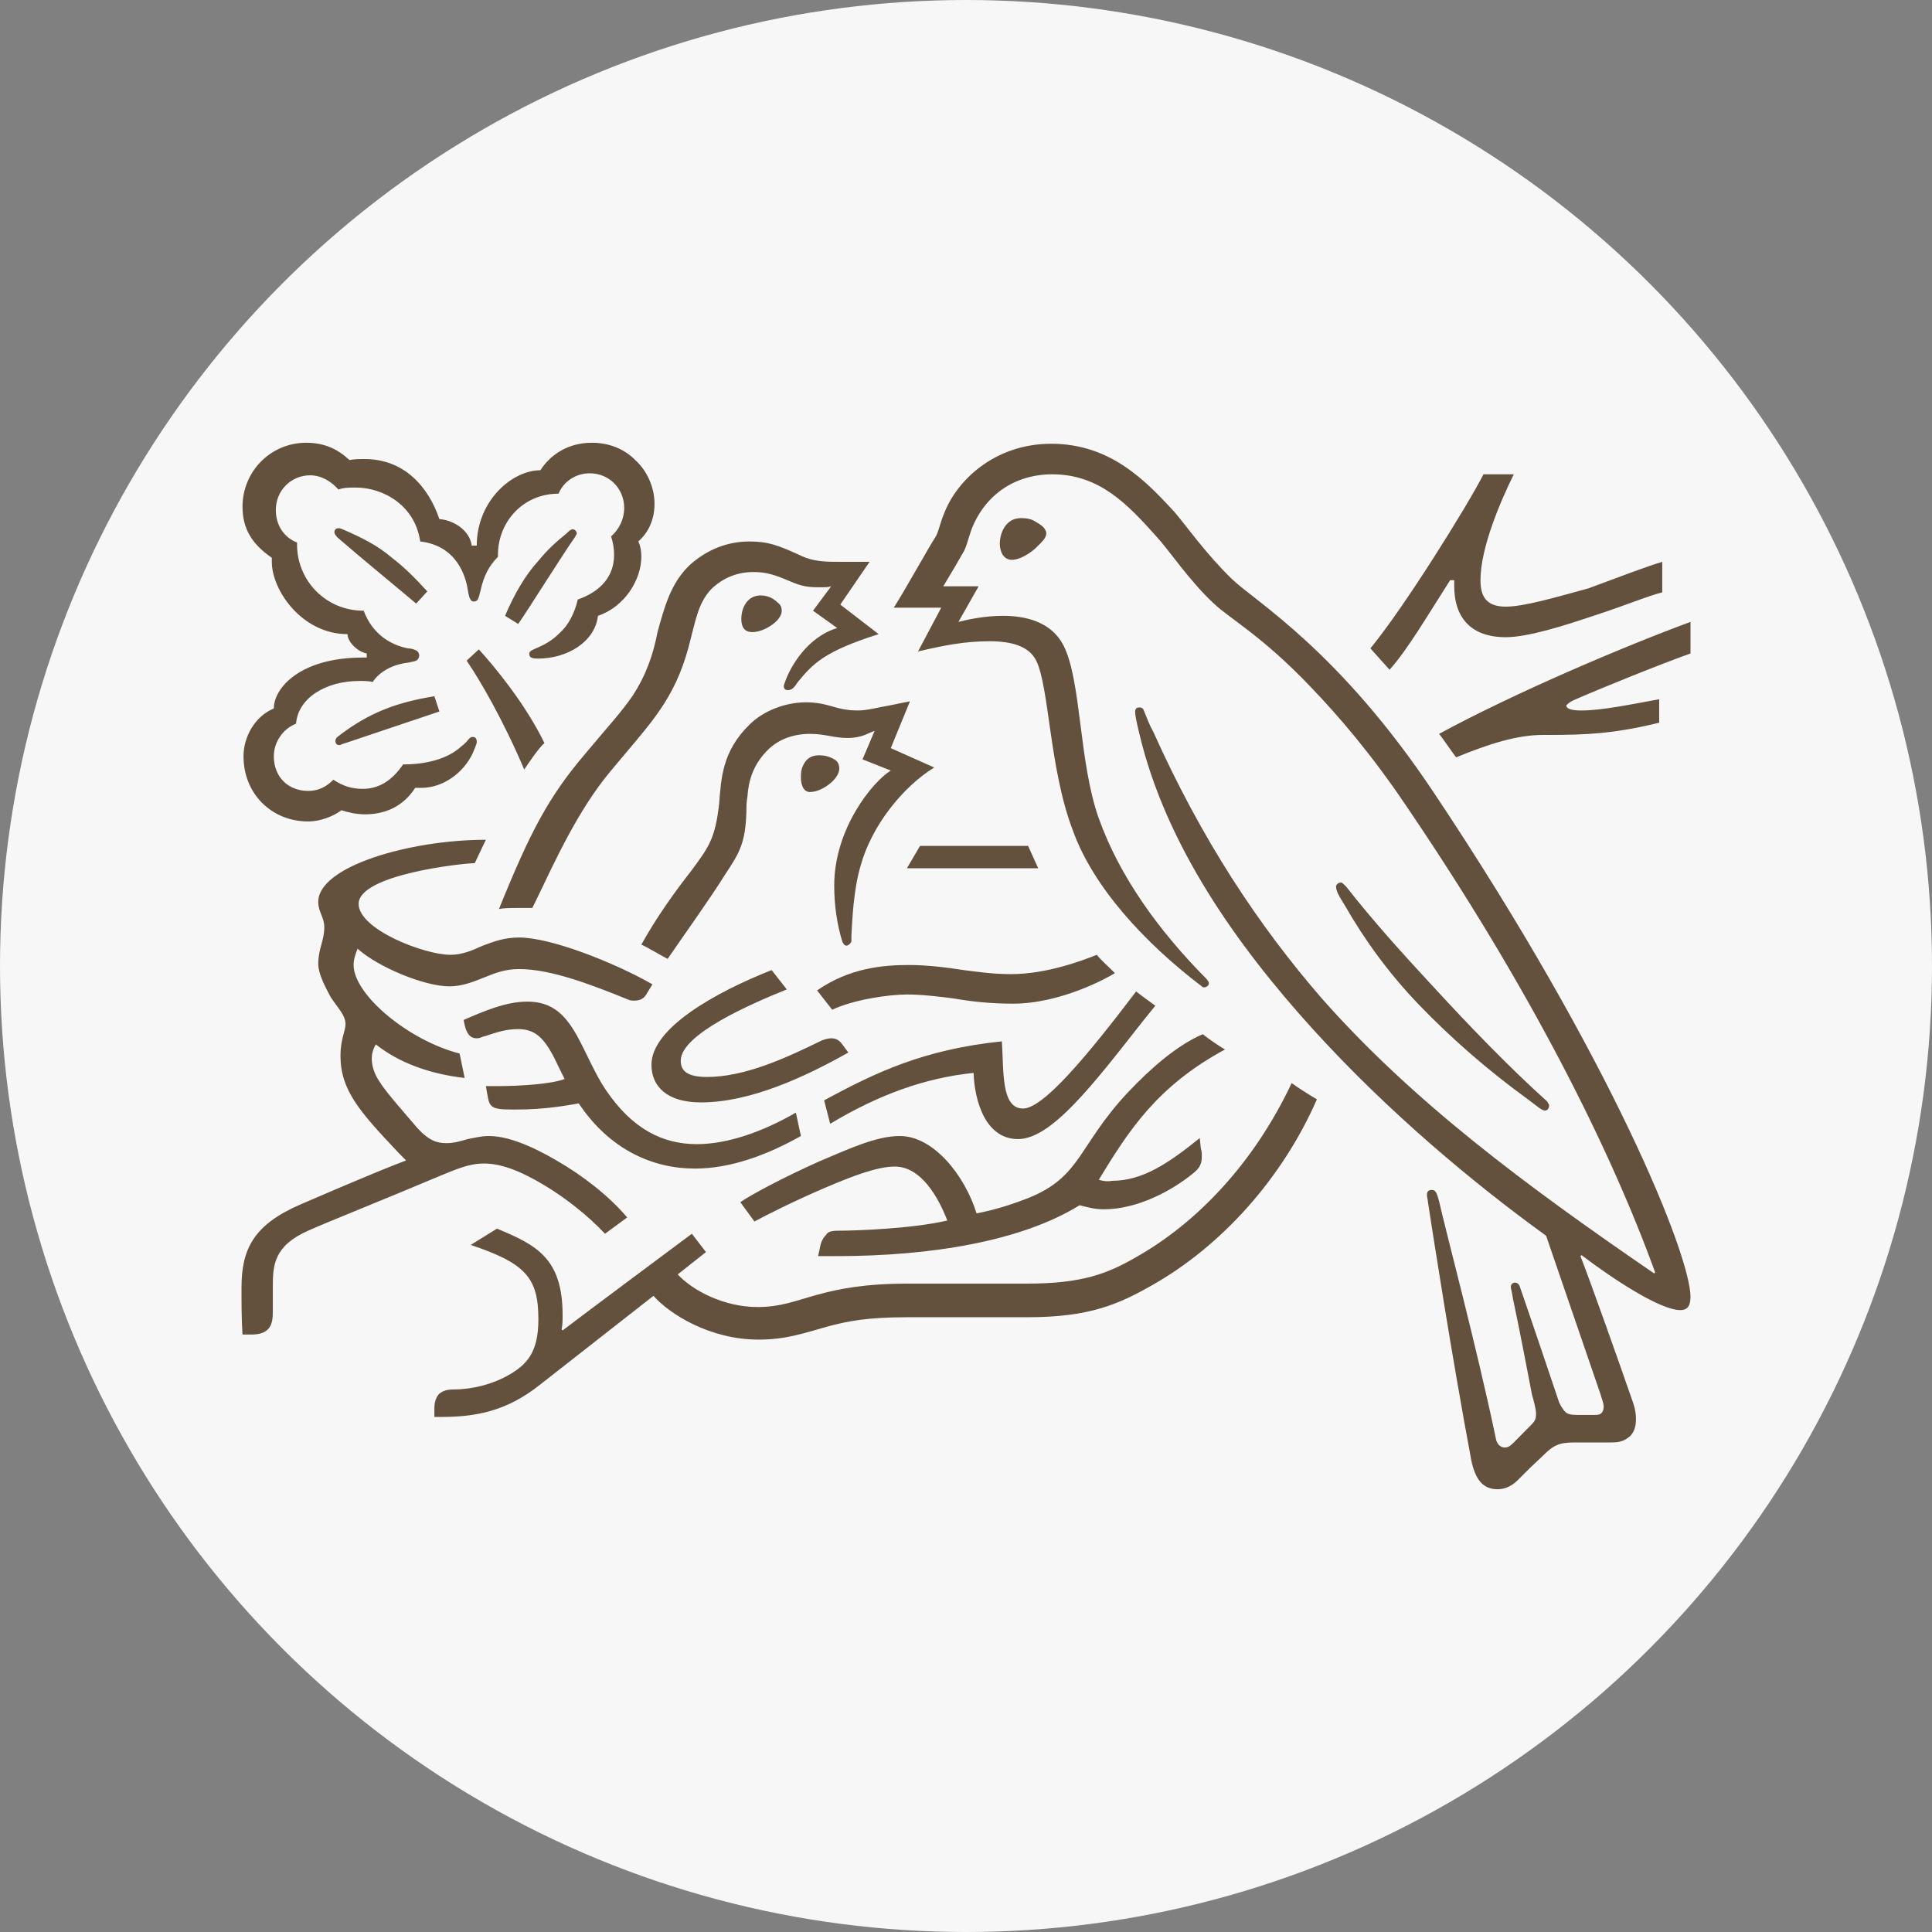 <svg width="48" height="48" viewBox="0 0 48 48" fill="none" xmlns="http://www.w3.org/2000/svg">
<rect x="0" y="0" width="48" height="48" fill="#808080" stroke="none"/>
<circle cx="24" cy="24" r="24" fill="#F7F7F7"/>
<path fill-rule="evenodd" clip-rule="evenodd" d="M26.12 11.025C27.6 11.025 28.478 11.961 29.18 12.72C29.482 13.074 29.958 13.757 30.61 14.389C31.188 14.945 33.27 16.16 35.628 19.7C40.068 26.352 42 31.208 42 32.22C42 32.473 41.9 32.549 41.749 32.549C41.247 32.549 40.093 31.79 39.291 31.183L39.266 31.208C39.516 31.84 40.294 34.041 40.52 34.698C40.595 34.901 40.645 35.053 40.645 35.255C40.645 35.457 40.595 35.584 40.495 35.685C40.369 35.786 40.269 35.837 40.043 35.837H39.115C38.739 35.837 38.588 35.913 38.362 36.14C38.036 36.444 37.986 36.494 37.71 36.772C37.56 36.924 37.384 37 37.208 37C36.832 37 36.656 36.747 36.556 36.292C36.054 33.611 35.603 30.677 35.477 29.868C35.477 29.817 35.452 29.741 35.452 29.691C35.452 29.615 35.477 29.564 35.578 29.564C35.678 29.564 35.703 29.665 35.753 29.842C35.929 30.627 36.681 33.434 37.158 35.71C37.183 35.887 37.284 35.963 37.384 35.963C37.459 35.963 37.509 35.938 37.61 35.837L38.036 35.407C38.137 35.305 38.162 35.255 38.162 35.128C38.162 35.002 38.111 34.825 38.061 34.648C37.986 34.269 37.785 33.181 37.585 32.245C37.56 32.068 37.535 32.017 37.535 31.967C37.535 31.916 37.585 31.866 37.635 31.866C37.685 31.866 37.735 31.891 37.76 31.967C37.911 32.397 38.613 34.471 38.739 34.85C38.789 34.951 38.839 35.027 38.889 35.078C38.939 35.128 39.015 35.154 39.19 35.154L39.623 35.154C39.703 35.153 39.748 35.148 39.792 35.103C39.817 35.078 39.843 35.027 39.843 34.951C39.843 34.85 39.792 34.749 39.767 34.648L38.413 30.702C36.631 29.413 34.499 27.642 32.617 25.568C30.736 23.494 28.955 20.99 28.302 18.208C28.227 17.905 28.202 17.753 28.202 17.677C28.202 17.627 28.227 17.576 28.302 17.576C28.378 17.576 28.403 17.601 28.428 17.677C28.503 17.854 28.553 18.006 28.654 18.183C29.858 20.864 31.263 22.988 32.843 24.809C35.101 27.364 37.886 29.438 41.097 31.638L41.122 31.613C39.993 28.502 37.986 24.506 34.925 20.004C34.072 18.739 33.27 17.803 32.567 17.07C31.363 15.805 30.56 15.376 30.159 14.996C29.557 14.44 29.055 13.681 28.729 13.327C28.026 12.543 27.324 11.784 26.145 11.784C25.192 11.784 24.464 12.315 24.138 13.15C24.038 13.428 24.012 13.605 23.912 13.757C23.812 13.934 23.636 14.237 23.436 14.566H24.314L23.812 15.451C24.012 15.401 24.439 15.3 24.916 15.3C25.493 15.3 26.12 15.451 26.421 16.033C26.872 16.918 26.797 18.916 27.299 20.333C27.826 21.8 28.804 23.14 29.983 24.329C30.008 24.379 30.034 24.379 30.034 24.43C30.034 24.48 29.983 24.531 29.908 24.531C29.908 24.531 29.883 24.531 29.858 24.506C28.428 23.418 27.148 22.027 26.647 20.611C26.07 19.093 26.07 17.07 25.744 16.413C25.568 16.058 25.142 15.932 24.59 15.932C23.962 15.932 23.461 16.033 22.808 16.185L23.385 15.097H22.206C22.482 14.667 23.084 13.58 23.235 13.352C23.31 13.251 23.36 12.973 23.461 12.745C23.762 11.961 24.69 11.025 26.12 11.025ZM32.091 26.909C32.266 27.035 32.467 27.162 32.718 27.313C31.865 29.261 30.36 30.955 28.604 31.942C27.801 32.397 27.073 32.726 25.543 32.726H22.558C21.529 32.726 21.052 32.827 20.576 32.953C19.948 33.13 19.522 33.282 18.845 33.282C17.64 33.282 16.637 32.65 16.235 32.195L13.426 34.395C12.573 35.078 11.795 35.204 10.942 35.204H10.792V34.977C10.792 34.825 10.842 34.698 10.917 34.623C10.992 34.572 11.068 34.521 11.268 34.521C11.72 34.521 12.247 34.395 12.673 34.142C13.1 33.889 13.376 33.586 13.376 32.776C13.376 31.739 13.05 31.385 11.695 30.93L12.347 30.525C13.325 30.93 13.978 31.259 13.978 32.675C13.978 32.802 13.978 32.903 13.953 33.029L13.978 33.054C14.505 32.65 16.988 30.803 17.189 30.652L17.54 31.107L16.838 31.663C17.214 32.068 17.992 32.473 18.82 32.473C19.396 32.473 19.748 32.321 20.3 32.169C20.852 32.017 21.504 31.891 22.558 31.891H25.518C26.898 31.891 27.525 31.638 28.227 31.233C29.707 30.399 31.137 28.932 32.091 26.909ZM12.071 20.864L11.795 21.445C11.519 21.445 8.91 21.724 8.91 22.457C8.91 23.09 10.541 23.722 11.193 23.722C11.469 23.722 11.72 23.621 11.996 23.494C12.272 23.393 12.523 23.292 12.899 23.292C13.677 23.292 15.232 23.899 16.21 24.455L16.085 24.658C16.01 24.809 15.909 24.86 15.759 24.86C15.709 24.86 15.659 24.86 15.608 24.835C14.73 24.48 13.702 24.076 12.899 24.076C12.548 24.076 12.297 24.177 12.046 24.278C11.795 24.379 11.494 24.506 11.168 24.506C10.541 24.506 9.387 24.025 8.885 23.57C8.835 23.697 8.785 23.823 8.785 23.975C8.785 24.708 10.139 25.846 11.419 26.175L11.544 26.782C10.666 26.681 9.914 26.403 9.337 25.948C9.261 26.074 9.236 26.2 9.236 26.302C9.236 26.555 9.362 26.782 9.437 26.883C9.562 27.111 10.265 27.895 10.365 28.021C10.666 28.35 10.867 28.401 11.093 28.401C11.293 28.401 11.444 28.35 11.62 28.3C11.77 28.274 11.946 28.224 12.146 28.224C12.598 28.224 13.175 28.451 13.827 28.831C14.479 29.21 15.107 29.691 15.583 30.247L15.031 30.652C14.605 30.197 14.053 29.767 13.551 29.463C12.924 29.084 12.447 28.907 12.021 28.907C11.645 28.907 11.319 29.058 10.942 29.21C9.688 29.741 7.982 30.424 7.656 30.576C6.803 30.955 6.778 31.436 6.778 31.967V32.599C6.778 32.877 6.728 33.156 6.251 33.156H6.025C6 32.802 6 32.372 6 31.992C6 31.031 6.301 30.424 7.48 29.918C7.831 29.767 9.286 29.134 10.089 28.831L9.889 28.628C8.935 27.617 8.459 27.086 8.459 26.226C8.459 25.821 8.584 25.619 8.584 25.442C8.584 25.214 8.383 25.037 8.208 24.759C8.057 24.48 7.907 24.177 7.907 23.949C7.907 23.57 8.057 23.368 8.057 23.039C8.057 22.786 7.907 22.66 7.907 22.407C7.907 21.521 10.19 20.864 12.071 20.864ZM29.883 25.695C30.008 25.796 30.259 25.973 30.435 26.074C28.754 26.984 28.052 28.072 27.299 29.311C27.374 29.337 27.5 29.362 27.625 29.337C28.403 29.337 29.055 28.881 29.808 28.274L29.833 28.527C29.858 28.603 29.858 28.654 29.858 28.73C29.858 28.881 29.833 29.008 29.632 29.16C29.105 29.59 28.252 30.045 27.424 30.045C27.199 30.045 27.023 29.994 26.822 29.944C25.392 30.829 23.16 31.208 20.776 31.208H20.325L20.375 30.98C20.4 30.829 20.475 30.728 20.525 30.677C20.576 30.601 20.651 30.576 20.852 30.576C21.278 30.576 22.683 30.525 23.536 30.323C23.31 29.741 22.884 28.983 22.231 28.983C21.805 28.983 21.203 29.21 20.55 29.488C19.773 29.817 19.02 30.197 18.744 30.348L18.393 29.868C18.644 29.691 19.447 29.261 20.35 28.856C21.128 28.527 21.78 28.224 22.357 28.224C23.185 28.224 23.962 29.185 24.263 30.146C24.79 30.045 25.217 29.893 25.543 29.767C26.872 29.235 26.772 28.477 28.026 27.136C28.578 26.555 29.231 25.973 29.883 25.695ZM13.1 24.885C13.702 24.885 14.028 25.189 14.329 25.72C14.58 26.175 14.78 26.681 15.056 27.086C15.709 28.047 16.461 28.426 17.314 28.426C18.067 28.426 18.945 28.123 19.773 27.642L19.898 28.224C19.045 28.704 18.142 29.033 17.264 29.033C16.235 29.033 15.157 28.578 14.379 27.414C14.078 27.465 13.551 27.566 12.824 27.566C12.548 27.566 12.397 27.566 12.272 27.516C12.171 27.465 12.146 27.389 12.121 27.263L12.071 26.984H12.347C12.924 26.984 13.702 26.934 14.028 26.807L13.902 26.555C13.576 25.846 13.351 25.568 12.874 25.568C12.573 25.568 12.347 25.644 12.046 25.745C11.996 25.745 11.946 25.796 11.845 25.796C11.67 25.796 11.594 25.669 11.544 25.467L11.519 25.34C12.046 25.113 12.573 24.885 13.1 24.885ZM28.227 24.632C28.353 24.733 28.528 24.86 28.704 24.986L28.378 25.391C27.148 26.959 26.12 28.3 25.292 28.3C24.489 28.3 24.213 27.364 24.188 26.656C22.959 26.782 21.805 27.212 20.626 27.92L20.475 27.338C21.78 26.63 22.959 26.074 24.891 25.872C24.941 26.605 24.866 27.541 25.417 27.541C25.919 27.541 26.998 26.251 28.227 24.632ZM33.32 21.926C33.345 21.926 33.395 21.977 33.445 22.027C34.098 22.862 34.85 23.697 35.578 24.48C36.506 25.492 37.509 26.529 38.438 27.364C38.463 27.414 38.488 27.44 38.488 27.465C38.488 27.541 38.438 27.591 38.388 27.591C38.337 27.591 38.312 27.566 38.262 27.541L37.961 27.313C36.983 26.605 36.054 25.796 35.252 24.961C34.499 24.177 33.897 23.342 33.42 22.508C33.245 22.23 33.194 22.128 33.194 22.027C33.194 21.977 33.245 21.926 33.32 21.926ZM19.171 24.101L19.547 24.582C18.669 24.936 16.913 25.695 16.913 26.352C16.913 26.58 17.038 26.757 17.565 26.757C18.493 26.757 19.497 26.302 20.425 25.846C20.5 25.821 20.576 25.796 20.651 25.796C20.776 25.796 20.852 25.846 20.927 25.948L21.077 26.15C19.999 26.757 18.644 27.389 17.415 27.389C16.562 27.389 16.185 26.984 16.185 26.453C16.185 25.543 17.766 24.658 19.171 24.101ZM27.249 23.722C27.349 23.848 27.55 24.025 27.7 24.177C27.5 24.303 26.346 24.936 25.166 24.936C24.64 24.936 24.138 24.885 23.712 24.809C23.335 24.759 22.909 24.708 22.532 24.708C22.081 24.708 21.203 24.835 20.676 25.087L20.3 24.607C21.102 24.051 21.93 23.975 22.583 23.975C22.984 23.975 23.461 24.025 23.937 24.101C24.339 24.152 24.69 24.202 25.116 24.202C25.994 24.202 26.872 23.873 27.249 23.722ZM22.608 17.424L22.131 18.587L23.21 19.068C22.432 19.549 21.654 20.51 21.378 21.521C21.203 22.128 21.178 22.811 21.153 23.241V23.393C21.128 23.444 21.077 23.494 21.027 23.494C20.977 23.494 20.952 23.444 20.927 23.393C20.801 22.988 20.726 22.508 20.726 22.002C20.726 20.586 21.679 19.422 22.131 19.144L21.429 18.866L21.73 18.158L21.604 18.208C21.454 18.284 21.278 18.335 21.052 18.335C20.726 18.335 20.5 18.233 20.124 18.233C19.723 18.233 19.346 18.36 19.07 18.638C18.694 19.017 18.594 19.422 18.569 19.802C18.544 19.928 18.544 20.055 18.544 20.181C18.518 20.914 18.393 21.167 18.017 21.724C17.64 22.331 17.038 23.165 16.587 23.823C16.436 23.747 16.06 23.52 15.934 23.469C16.311 22.786 16.788 22.128 17.164 21.648C17.615 21.041 17.766 20.838 17.866 19.979C17.916 19.346 17.942 18.663 18.619 18.006C18.97 17.652 19.522 17.449 20.024 17.449C20.3 17.449 20.5 17.5 20.676 17.551C20.927 17.627 21.128 17.652 21.303 17.652C21.554 17.652 21.805 17.576 22.106 17.525L22.608 17.424ZM18.619 13.453C19.096 13.453 19.346 13.555 19.848 13.782C20.199 13.959 20.5 13.959 20.927 13.959H21.604L20.877 15.021L21.83 15.755C20.475 16.185 20.199 16.488 19.823 16.944C19.723 17.095 19.672 17.146 19.572 17.146C19.497 17.146 19.472 17.095 19.472 17.045C19.472 17.02 19.497 16.969 19.522 16.893C19.647 16.564 20.049 15.831 20.801 15.603L20.199 15.173L20.651 14.566C20.576 14.591 20.5 14.591 20.375 14.591C20.049 14.591 19.923 14.566 19.622 14.44C19.271 14.288 19.045 14.212 18.719 14.212C18.343 14.212 17.992 14.338 17.691 14.617C17.364 14.945 17.289 15.376 17.164 15.856C16.838 17.222 16.311 17.803 15.458 18.815L15.182 19.144C14.354 20.13 13.777 21.42 13.325 22.356L13.225 22.558L12.833 22.558C12.66 22.559 12.509 22.561 12.397 22.584C13.175 20.662 13.627 19.802 14.53 18.739C15.207 17.93 15.408 17.728 15.709 17.298C16.06 16.767 16.235 16.235 16.336 15.704C16.512 15.072 16.662 14.49 17.139 14.035C17.565 13.656 18.067 13.453 18.619 13.453ZM25.543 21.016L25.794 21.572H22.532L22.858 21.016H25.543ZM14.705 11C15.132 11 15.508 11.152 15.784 11.43C16.085 11.708 16.261 12.113 16.261 12.518C16.261 12.973 16.06 13.276 15.859 13.453C15.909 13.555 15.934 13.681 15.934 13.833C15.934 14.389 15.533 15.072 14.856 15.3C14.78 15.957 14.078 16.362 13.376 16.362C13.2 16.362 13.15 16.337 13.15 16.235C13.15 16.109 13.526 16.109 13.902 15.73C14.128 15.527 14.279 15.224 14.354 14.895C14.931 14.693 15.257 14.313 15.257 13.782C15.257 13.63 15.232 13.479 15.182 13.327C15.383 13.15 15.508 12.897 15.508 12.619C15.508 12.138 15.132 11.759 14.655 11.759C14.304 11.759 14.003 11.961 13.877 12.265C12.974 12.265 12.347 12.998 12.372 13.833C12.146 14.06 12.021 14.313 11.946 14.642C11.896 14.819 11.896 14.945 11.77 14.945C11.67 14.945 11.645 14.794 11.62 14.642C11.569 14.313 11.344 13.555 10.44 13.453C10.315 12.568 9.537 12.113 8.835 12.113C8.684 12.113 8.534 12.113 8.408 12.163C8.233 11.961 7.982 11.809 7.706 11.809C7.229 11.809 6.853 12.189 6.853 12.669C6.853 13.049 7.054 13.352 7.38 13.479V13.529C7.38 14.414 8.082 15.173 9.036 15.173C9.261 15.78 9.738 16.033 10.139 16.109C10.215 16.109 10.29 16.134 10.34 16.16C10.39 16.185 10.415 16.235 10.415 16.286C10.415 16.337 10.39 16.387 10.34 16.413C10.29 16.438 10.24 16.438 10.139 16.463C9.688 16.514 9.387 16.741 9.261 16.944C9.161 16.918 9.036 16.918 8.935 16.918C8.082 16.918 7.405 17.348 7.355 17.98C7.029 18.107 6.803 18.436 6.803 18.79C6.803 19.296 7.154 19.65 7.656 19.65C7.882 19.65 8.082 19.574 8.283 19.372C8.509 19.523 8.734 19.599 9.01 19.599C9.412 19.599 9.738 19.397 10.014 18.992C10.566 18.992 11.118 18.866 11.469 18.537C11.645 18.41 11.645 18.309 11.745 18.309C11.82 18.309 11.845 18.36 11.845 18.436C11.845 18.486 11.795 18.587 11.745 18.714C11.519 19.195 11.017 19.574 10.466 19.574H10.315C9.989 20.08 9.512 20.232 9.061 20.232C8.86 20.232 8.634 20.181 8.484 20.13C8.283 20.282 7.957 20.409 7.656 20.409C6.753 20.409 6.05 19.726 6.05 18.79C6.05 18.309 6.326 17.803 6.803 17.601C6.803 17.095 7.455 16.337 9.01 16.337H9.111V16.235C8.86 16.185 8.634 15.932 8.634 15.755C7.505 15.755 6.753 14.667 6.753 13.959V13.858C6.276 13.529 6.025 13.15 6.025 12.593C6.025 11.708 6.728 11 7.606 11C8.057 11 8.383 11.152 8.684 11.43C8.81 11.405 8.935 11.405 9.061 11.405C10.039 11.405 10.641 12.088 10.917 12.897C11.268 12.922 11.67 13.175 11.72 13.555H11.845C11.845 12.442 12.723 11.683 13.426 11.683C13.652 11.329 14.078 11 14.705 11ZM20.35 18.765C20.475 18.765 20.601 18.79 20.726 18.866C20.826 18.916 20.852 19.017 20.852 19.093C20.852 19.372 20.4 19.675 20.149 19.675C19.999 19.7 19.898 19.549 19.898 19.321C19.898 19.27 19.898 19.169 19.923 19.093C19.974 18.942 20.074 18.765 20.35 18.765ZM11.896 16.134C12.247 16.514 13.05 17.475 13.526 18.461C13.401 18.562 13.125 18.967 13.024 19.119C12.498 17.879 11.921 16.893 11.594 16.413L11.896 16.134ZM42 15.451V16.235C41.222 16.514 39.843 17.07 39.09 17.399C38.989 17.449 38.965 17.475 38.914 17.525C38.914 17.601 39.015 17.652 39.291 17.652C39.792 17.652 40.52 17.5 41.222 17.373V17.955C40.078 18.238 39.346 18.257 38.522 18.259L38.337 18.259C37.685 18.259 36.983 18.486 36.18 18.815C36.13 18.765 35.803 18.284 35.753 18.233C37.66 17.197 40.419 16.033 42 15.451ZM10.792 17.298L10.917 17.677L8.584 18.461C8.484 18.486 8.459 18.512 8.433 18.512C8.358 18.512 8.333 18.461 8.333 18.41C8.333 18.36 8.358 18.335 8.383 18.309C9.161 17.702 9.863 17.449 10.792 17.298ZM37.61 11.784C37.284 12.442 36.782 13.605 36.782 14.414C36.782 14.794 36.907 15.072 37.409 15.072C37.861 15.072 38.638 14.844 39.466 14.617C40.219 14.338 40.946 14.06 41.298 13.959V14.718C40.971 14.794 40.369 15.047 39.667 15.274C38.839 15.553 37.961 15.831 37.409 15.831C36.506 15.831 36.13 15.3 36.13 14.566V14.414H36.029C35.477 15.274 34.976 16.134 34.524 16.64L34.047 16.109C34.9 15.072 36.456 12.568 36.857 11.784H37.61ZM18.895 14.794C19.045 14.794 19.196 14.844 19.321 14.971C19.396 15.021 19.422 15.097 19.422 15.173C19.422 15.325 19.271 15.477 19.096 15.578C18.97 15.654 18.82 15.704 18.694 15.704C18.493 15.704 18.418 15.578 18.418 15.376C18.418 15.097 18.569 14.794 18.895 14.794ZM14.229 13.15C14.279 13.15 14.329 13.2 14.329 13.251C14.329 13.276 14.304 13.302 14.279 13.352C13.877 13.934 13.125 15.148 12.874 15.502L12.548 15.3C12.774 14.768 13.05 14.288 13.376 13.934C13.601 13.656 13.827 13.453 14.078 13.251C14.128 13.2 14.178 13.15 14.229 13.15ZM8.509 13.15C8.985 13.352 9.387 13.555 9.738 13.858C10.039 14.086 10.315 14.364 10.616 14.693L10.34 14.996C10.014 14.718 8.935 13.833 8.383 13.352C8.333 13.302 8.308 13.251 8.308 13.226C8.308 13.175 8.333 13.124 8.408 13.124C8.433 13.124 8.459 13.124 8.509 13.15ZM25.367 12.872C25.518 12.872 25.643 12.897 25.744 12.973C25.894 13.049 25.994 13.15 25.994 13.251C25.994 13.377 25.869 13.479 25.718 13.63C25.543 13.782 25.317 13.909 25.142 13.909C24.916 13.909 24.84 13.681 24.84 13.504C24.84 13.276 24.966 12.872 25.367 12.872Z" fill="#63513D"/>
</svg>
